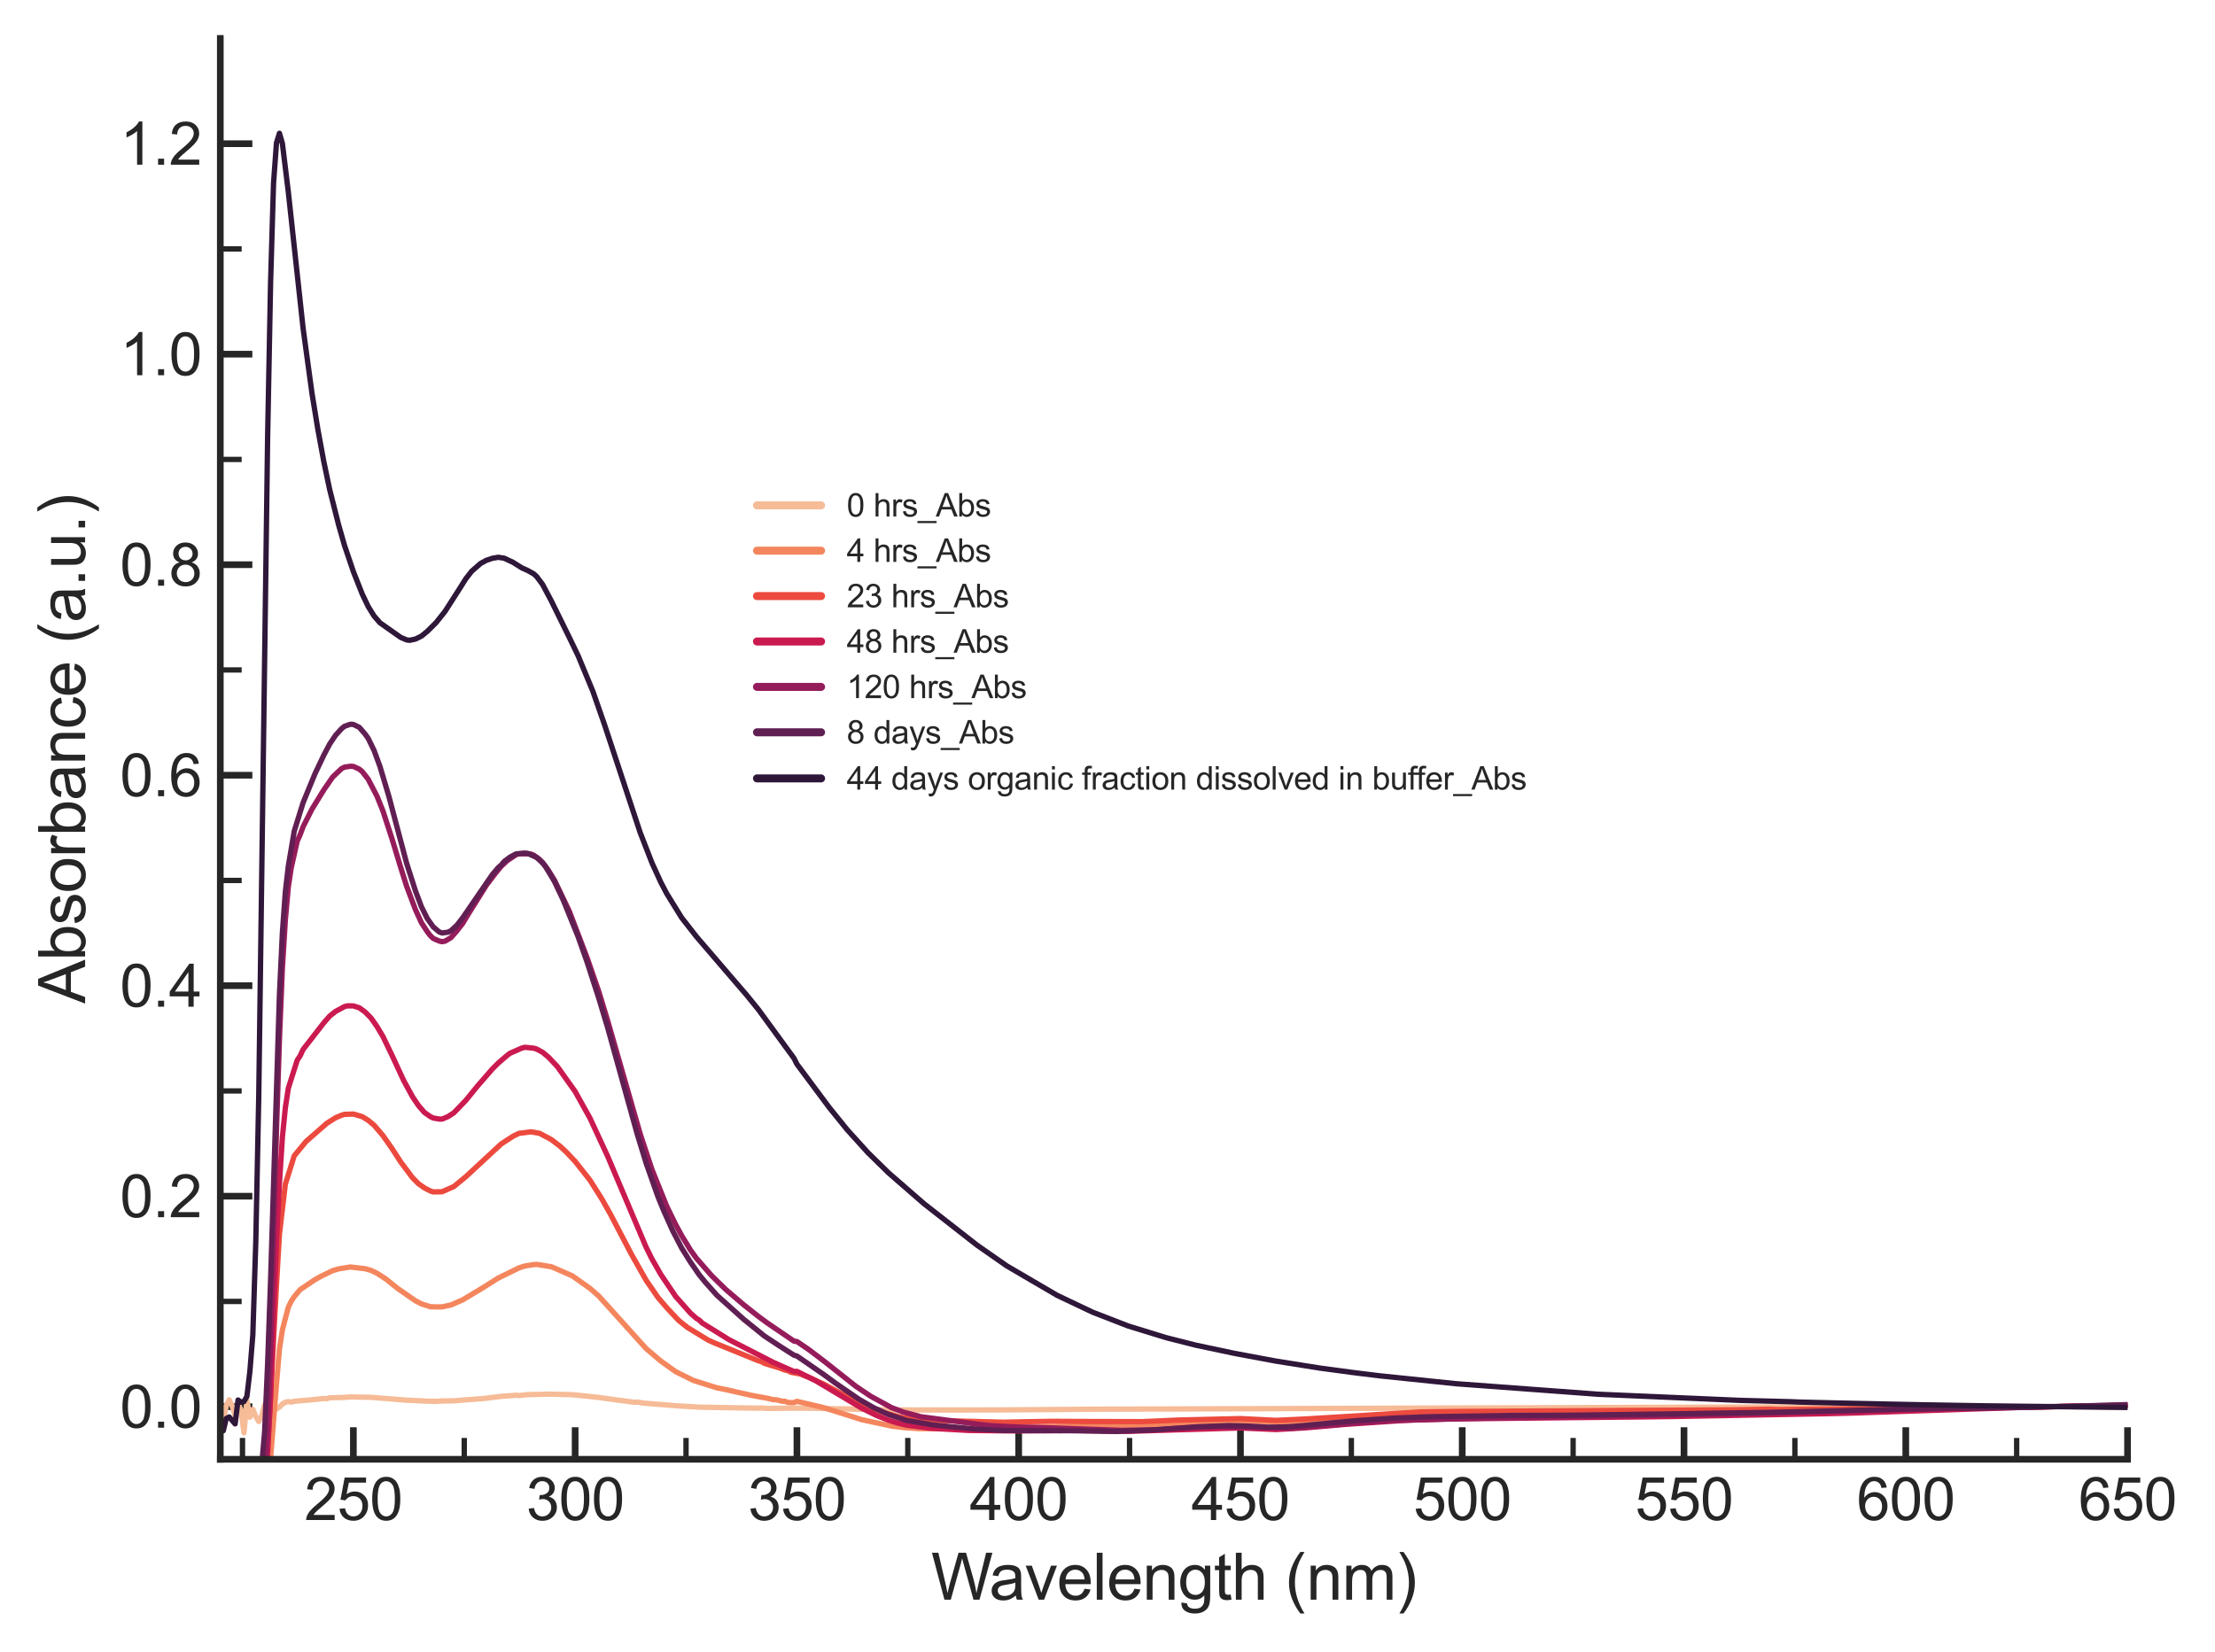 <?xml version="1.0" encoding="utf-8" standalone="no"?>
<!DOCTYPE svg PUBLIC "-//W3C//DTD SVG 1.1//EN"
  "http://www.w3.org/Graphics/SVG/1.1/DTD/svg11.dtd">
<svg xmlns:xlink="http://www.w3.org/1999/xlink" width="414.747pt" height="309.333pt" viewBox="0 0 414.747 309.333" xmlns="http://www.w3.org/2000/svg" version="1.1">
 <defs>
  <style type="text/css">*{stroke-linejoin: round; stroke-linecap: butt}</style>
 </defs>
 <g id="figure_1">
  <g id="patch_1">
   <path d="M 0 309.333 
L 414.747 309.333 
L 414.747 0 
L 0 0 
z
" style="fill: #ffffff"/>
  </g>
  <g id="axes_1">
   <g id="patch_2">
    <path d="M 41.251 273.312 
L 398.371 273.312 
L 398.371 7.2 
L 41.251 7.2 
z
" style="fill: #ffffff"/>
   </g>
   <g id="matplotlib.axis_1">
    <g id="xtick_1">
     <g id="line2d_1">
      <defs>
       <path id="m8b9b529c74" d="M 0 0 
L 0 -6 
" style="stroke: #262626; stroke-width: 1.25"/>
      </defs>
      <g>
       <use xlink:href="#m8b9b529c74" x="66.167" y="273.312" style="fill: #262626; stroke: #262626; stroke-width: 1.25"/>
      </g>
     </g>
     <g id="text_1">
      <!-- 250 -->
      <g style="fill: #262626" transform="translate(56.991 284.686) scale(0.11 -0.11)">
       <defs>
        <path id="ArialMT-32" d="M 3222 541 
L 3222 0 
L 194 0 
Q 188 203 259 391 
Q 375 700 629 1000 
Q 884 1300 1366 1694 
Q 2113 2306 2375 2664 
Q 2638 3022 2638 3341 
Q 2638 3675 2398 3904 
Q 2159 4134 1775 4134 
Q 1369 4134 1125 3890 
Q 881 3647 878 3216 
L 300 3275 
Q 359 3922 746 4261 
Q 1134 4600 1788 4600 
Q 2447 4600 2831 4234 
Q 3216 3869 3216 3328 
Q 3216 3053 3103 2787 
Q 2991 2522 2730 2228 
Q 2469 1934 1863 1422 
Q 1356 997 1212 845 
Q 1069 694 975 541 
L 3222 541 
z
" transform="scale(0.016)"/>
        <path id="ArialMT-35" d="M 266 1200 
L 856 1250 
Q 922 819 1161 601 
Q 1400 384 1738 384 
Q 2144 384 2425 690 
Q 2706 997 2706 1503 
Q 2706 1984 2436 2262 
Q 2166 2541 1728 2541 
Q 1456 2541 1237 2417 
Q 1019 2294 894 2097 
L 366 2166 
L 809 4519 
L 3088 4519 
L 3088 3981 
L 1259 3981 
L 1013 2750 
Q 1425 3038 1878 3038 
Q 2478 3038 2890 2622 
Q 3303 2206 3303 1553 
Q 3303 931 2941 478 
Q 2500 -78 1738 -78 
Q 1113 -78 717 272 
Q 322 622 266 1200 
z
" transform="scale(0.016)"/>
        <path id="ArialMT-30" d="M 266 2259 
Q 266 3072 433 3567 
Q 600 4063 929 4331 
Q 1259 4600 1759 4600 
Q 2128 4600 2406 4451 
Q 2684 4303 2865 4023 
Q 3047 3744 3150 3342 
Q 3253 2941 3253 2259 
Q 3253 1453 3087 958 
Q 2922 463 2592 192 
Q 2263 -78 1759 -78 
Q 1097 -78 719 397 
Q 266 969 266 2259 
z
M 844 2259 
Q 844 1131 1108 757 
Q 1372 384 1759 384 
Q 2147 384 2411 759 
Q 2675 1134 2675 2259 
Q 2675 3391 2411 3762 
Q 2147 4134 1753 4134 
Q 1366 4134 1134 3806 
Q 844 3388 844 2259 
z
" transform="scale(0.016)"/>
       </defs>
       <use xlink:href="#ArialMT-32"/>
       <use xlink:href="#ArialMT-35" x="55.615"/>
       <use xlink:href="#ArialMT-30" x="111.23"/>
      </g>
     </g>
    </g>
    <g id="xtick_2">
     <g id="line2d_2">
      <g>
       <use xlink:href="#m8b9b529c74" x="107.692" y="273.312" style="fill: #262626; stroke: #262626; stroke-width: 1.25"/>
      </g>
     </g>
     <g id="text_2">
      <!-- 300 -->
      <g style="fill: #262626" transform="translate(98.517 284.686) scale(0.11 -0.11)">
       <defs>
        <path id="ArialMT-33" d="M 269 1209 
L 831 1284 
Q 928 806 1161 595 
Q 1394 384 1728 384 
Q 2125 384 2398 659 
Q 2672 934 2672 1341 
Q 2672 1728 2419 1979 
Q 2166 2231 1775 2231 
Q 1616 2231 1378 2169 
L 1441 2663 
Q 1497 2656 1531 2656 
Q 1891 2656 2178 2843 
Q 2466 3031 2466 3422 
Q 2466 3731 2256 3934 
Q 2047 4138 1716 4138 
Q 1388 4138 1169 3931 
Q 950 3725 888 3313 
L 325 3413 
Q 428 3978 793 4289 
Q 1159 4600 1703 4600 
Q 2078 4600 2393 4439 
Q 2709 4278 2876 4000 
Q 3044 3722 3044 3409 
Q 3044 3113 2884 2869 
Q 2725 2625 2413 2481 
Q 2819 2388 3044 2092 
Q 3269 1797 3269 1353 
Q 3269 753 2831 336 
Q 2394 -81 1725 -81 
Q 1122 -81 723 278 
Q 325 638 269 1209 
z
" transform="scale(0.016)"/>
       </defs>
       <use xlink:href="#ArialMT-33"/>
       <use xlink:href="#ArialMT-30" x="55.615"/>
       <use xlink:href="#ArialMT-30" x="111.23"/>
      </g>
     </g>
    </g>
    <g id="xtick_3">
     <g id="line2d_3">
      <g>
       <use xlink:href="#m8b9b529c74" x="149.218" y="273.312" style="fill: #262626; stroke: #262626; stroke-width: 1.25"/>
      </g>
     </g>
     <g id="text_3">
      <!-- 350 -->
      <g style="fill: #262626" transform="translate(140.042 284.686) scale(0.11 -0.11)">
       <use xlink:href="#ArialMT-33"/>
       <use xlink:href="#ArialMT-35" x="55.615"/>
       <use xlink:href="#ArialMT-30" x="111.23"/>
      </g>
     </g>
    </g>
    <g id="xtick_4">
     <g id="line2d_4">
      <g>
       <use xlink:href="#m8b9b529c74" x="190.743" y="273.312" style="fill: #262626; stroke: #262626; stroke-width: 1.25"/>
      </g>
     </g>
     <g id="text_4">
      <!-- 400 -->
      <g style="fill: #262626" transform="translate(181.568 284.686) scale(0.11 -0.11)">
       <defs>
        <path id="ArialMT-34" d="M 2069 0 
L 2069 1097 
L 81 1097 
L 81 1613 
L 2172 4581 
L 2631 4581 
L 2631 1613 
L 3250 1613 
L 3250 1097 
L 2631 1097 
L 2631 0 
L 2069 0 
z
M 2069 1613 
L 2069 3678 
L 634 1613 
L 2069 1613 
z
" transform="scale(0.016)"/>
       </defs>
       <use xlink:href="#ArialMT-34"/>
       <use xlink:href="#ArialMT-30" x="55.615"/>
       <use xlink:href="#ArialMT-30" x="111.23"/>
      </g>
     </g>
    </g>
    <g id="xtick_5">
     <g id="line2d_5">
      <g>
       <use xlink:href="#m8b9b529c74" x="232.269" y="273.312" style="fill: #262626; stroke: #262626; stroke-width: 1.25"/>
      </g>
     </g>
     <g id="text_5">
      <!-- 450 -->
      <g style="fill: #262626" transform="translate(223.093 284.686) scale(0.11 -0.11)">
       <use xlink:href="#ArialMT-34"/>
       <use xlink:href="#ArialMT-35" x="55.615"/>
       <use xlink:href="#ArialMT-30" x="111.23"/>
      </g>
     </g>
    </g>
    <g id="xtick_6">
     <g id="line2d_6">
      <g>
       <use xlink:href="#m8b9b529c74" x="273.795" y="273.312" style="fill: #262626; stroke: #262626; stroke-width: 1.25"/>
      </g>
     </g>
     <g id="text_6">
      <!-- 500 -->
      <g style="fill: #262626" transform="translate(264.619 284.686) scale(0.11 -0.11)">
       <use xlink:href="#ArialMT-35"/>
       <use xlink:href="#ArialMT-30" x="55.615"/>
       <use xlink:href="#ArialMT-30" x="111.23"/>
      </g>
     </g>
    </g>
    <g id="xtick_7">
     <g id="line2d_7">
      <g>
       <use xlink:href="#m8b9b529c74" x="315.32" y="273.312" style="fill: #262626; stroke: #262626; stroke-width: 1.25"/>
      </g>
     </g>
     <g id="text_7">
      <!-- 550 -->
      <g style="fill: #262626" transform="translate(306.145 284.686) scale(0.11 -0.11)">
       <use xlink:href="#ArialMT-35"/>
       <use xlink:href="#ArialMT-35" x="55.615"/>
       <use xlink:href="#ArialMT-30" x="111.23"/>
      </g>
     </g>
    </g>
    <g id="xtick_8">
     <g id="line2d_8">
      <g>
       <use xlink:href="#m8b9b529c74" x="356.846" y="273.312" style="fill: #262626; stroke: #262626; stroke-width: 1.25"/>
      </g>
     </g>
     <g id="text_8">
      <!-- 600 -->
      <g style="fill: #262626" transform="translate(347.67 284.686) scale(0.11 -0.11)">
       <defs>
        <path id="ArialMT-36" d="M 3184 3459 
L 2625 3416 
Q 2550 3747 2413 3897 
Q 2184 4138 1850 4138 
Q 1581 4138 1378 3988 
Q 1113 3794 959 3422 
Q 806 3050 800 2363 
Q 1003 2672 1297 2822 
Q 1591 2972 1913 2972 
Q 2475 2972 2870 2558 
Q 3266 2144 3266 1488 
Q 3266 1056 3080 686 
Q 2894 316 2569 119 
Q 2244 -78 1831 -78 
Q 1128 -78 684 439 
Q 241 956 241 2144 
Q 241 3472 731 4075 
Q 1159 4600 1884 4600 
Q 2425 4600 2770 4297 
Q 3116 3994 3184 3459 
z
M 888 1484 
Q 888 1194 1011 928 
Q 1134 663 1356 523 
Q 1578 384 1822 384 
Q 2178 384 2434 671 
Q 2691 959 2691 1453 
Q 2691 1928 2437 2201 
Q 2184 2475 1800 2475 
Q 1419 2475 1153 2201 
Q 888 1928 888 1484 
z
" transform="scale(0.016)"/>
       </defs>
       <use xlink:href="#ArialMT-36"/>
       <use xlink:href="#ArialMT-30" x="55.615"/>
       <use xlink:href="#ArialMT-30" x="111.23"/>
      </g>
     </g>
    </g>
    <g id="xtick_9">
     <g id="line2d_9">
      <g>
       <use xlink:href="#m8b9b529c74" x="398.371" y="273.312" style="fill: #262626; stroke: #262626; stroke-width: 1.25"/>
      </g>
     </g>
     <g id="text_9">
      <!-- 650 -->
      <g style="fill: #262626" transform="translate(389.196 284.686) scale(0.11 -0.11)">
       <use xlink:href="#ArialMT-36"/>
       <use xlink:href="#ArialMT-35" x="55.615"/>
       <use xlink:href="#ArialMT-30" x="111.23"/>
      </g>
     </g>
    </g>
    <g id="xtick_10">
     <g id="line2d_10">
      <defs>
       <path id="m873599fb1f" d="M 0 0 
L 0 -4 
" style="stroke: #262626"/>
      </defs>
      <g>
       <use xlink:href="#m873599fb1f" x="45.404" y="273.312" style="fill: #262626; stroke: #262626"/>
      </g>
     </g>
    </g>
    <g id="xtick_11">
     <g id="line2d_11">
      <g>
       <use xlink:href="#m873599fb1f" x="86.929" y="273.312" style="fill: #262626; stroke: #262626"/>
      </g>
     </g>
    </g>
    <g id="xtick_12">
     <g id="line2d_12">
      <g>
       <use xlink:href="#m873599fb1f" x="128.455" y="273.312" style="fill: #262626; stroke: #262626"/>
      </g>
     </g>
    </g>
    <g id="xtick_13">
     <g id="line2d_13">
      <g>
       <use xlink:href="#m873599fb1f" x="169.981" y="273.312" style="fill: #262626; stroke: #262626"/>
      </g>
     </g>
    </g>
    <g id="xtick_14">
     <g id="line2d_14">
      <g>
       <use xlink:href="#m873599fb1f" x="211.506" y="273.312" style="fill: #262626; stroke: #262626"/>
      </g>
     </g>
    </g>
    <g id="xtick_15">
     <g id="line2d_15">
      <g>
       <use xlink:href="#m873599fb1f" x="253.032" y="273.312" style="fill: #262626; stroke: #262626"/>
      </g>
     </g>
    </g>
    <g id="xtick_16">
     <g id="line2d_16">
      <g>
       <use xlink:href="#m873599fb1f" x="294.557" y="273.312" style="fill: #262626; stroke: #262626"/>
      </g>
     </g>
    </g>
    <g id="xtick_17">
     <g id="line2d_17">
      <g>
       <use xlink:href="#m873599fb1f" x="336.083" y="273.312" style="fill: #262626; stroke: #262626"/>
      </g>
     </g>
    </g>
    <g id="xtick_18">
     <g id="line2d_18">
      <g>
       <use xlink:href="#m873599fb1f" x="377.608" y="273.312" style="fill: #262626; stroke: #262626"/>
      </g>
     </g>
    </g>
    <g id="text_10">
     <!-- Wavelength (nm) -->
     <g style="fill: #262626" transform="translate(174.357 299.607) scale(0.12 -0.12)">
      <defs>
       <path id="ArialMT-57" d="M 1294 0 
L 78 4581 
L 700 4581 
L 1397 1578 
Q 1509 1106 1591 641 
Q 1766 1375 1797 1488 
L 2669 4581 
L 3400 4581 
L 4056 2263 
Q 4303 1400 4413 641 
Q 4500 1075 4641 1638 
L 5359 4581 
L 5969 4581 
L 4713 0 
L 4128 0 
L 3163 3491 
Q 3041 3928 3019 4028 
Q 2947 3713 2884 3491 
L 1913 0 
L 1294 0 
z
" transform="scale(0.016)"/>
       <path id="ArialMT-61" d="M 2588 409 
Q 2275 144 1986 34 
Q 1697 -75 1366 -75 
Q 819 -75 525 192 
Q 231 459 231 875 
Q 231 1119 342 1320 
Q 453 1522 633 1644 
Q 813 1766 1038 1828 
Q 1203 1872 1538 1913 
Q 2219 1994 2541 2106 
Q 2544 2222 2544 2253 
Q 2544 2597 2384 2738 
Q 2169 2928 1744 2928 
Q 1347 2928 1158 2789 
Q 969 2650 878 2297 
L 328 2372 
Q 403 2725 575 2942 
Q 747 3159 1072 3276 
Q 1397 3394 1825 3394 
Q 2250 3394 2515 3294 
Q 2781 3194 2906 3042 
Q 3031 2891 3081 2659 
Q 3109 2516 3109 2141 
L 3109 1391 
Q 3109 606 3145 398 
Q 3181 191 3288 0 
L 2700 0 
Q 2613 175 2588 409 
z
M 2541 1666 
Q 2234 1541 1622 1453 
Q 1275 1403 1131 1340 
Q 988 1278 909 1158 
Q 831 1038 831 891 
Q 831 666 1001 516 
Q 1172 366 1500 366 
Q 1825 366 2078 508 
Q 2331 650 2450 897 
Q 2541 1088 2541 1459 
L 2541 1666 
z
" transform="scale(0.016)"/>
       <path id="ArialMT-76" d="M 1344 0 
L 81 3319 
L 675 3319 
L 1388 1331 
Q 1503 1009 1600 663 
Q 1675 925 1809 1294 
L 2547 3319 
L 3125 3319 
L 1869 0 
L 1344 0 
z
" transform="scale(0.016)"/>
       <path id="ArialMT-65" d="M 2694 1069 
L 3275 997 
Q 3138 488 2766 206 
Q 2394 -75 1816 -75 
Q 1088 -75 661 373 
Q 234 822 234 1631 
Q 234 2469 665 2931 
Q 1097 3394 1784 3394 
Q 2450 3394 2872 2941 
Q 3294 2488 3294 1666 
Q 3294 1616 3291 1516 
L 816 1516 
Q 847 969 1125 678 
Q 1403 388 1819 388 
Q 2128 388 2347 550 
Q 2566 713 2694 1069 
z
M 847 1978 
L 2700 1978 
Q 2663 2397 2488 2606 
Q 2219 2931 1791 2931 
Q 1403 2931 1139 2672 
Q 875 2413 847 1978 
z
" transform="scale(0.016)"/>
       <path id="ArialMT-6c" d="M 409 0 
L 409 4581 
L 972 4581 
L 972 0 
L 409 0 
z
" transform="scale(0.016)"/>
       <path id="ArialMT-6e" d="M 422 0 
L 422 3319 
L 928 3319 
L 928 2847 
Q 1294 3394 1984 3394 
Q 2284 3394 2536 3286 
Q 2788 3178 2913 3003 
Q 3038 2828 3088 2588 
Q 3119 2431 3119 2041 
L 3119 0 
L 2556 0 
L 2556 2019 
Q 2556 2363 2490 2533 
Q 2425 2703 2258 2804 
Q 2091 2906 1866 2906 
Q 1506 2906 1245 2678 
Q 984 2450 984 1813 
L 984 0 
L 422 0 
z
" transform="scale(0.016)"/>
       <path id="ArialMT-67" d="M 319 -275 
L 866 -356 
Q 900 -609 1056 -725 
Q 1266 -881 1628 -881 
Q 2019 -881 2231 -725 
Q 2444 -569 2519 -288 
Q 2563 -116 2559 434 
Q 2191 0 1641 0 
Q 956 0 581 494 
Q 206 988 206 1678 
Q 206 2153 378 2554 
Q 550 2956 876 3175 
Q 1203 3394 1644 3394 
Q 2231 3394 2613 2919 
L 2613 3319 
L 3131 3319 
L 3131 450 
Q 3131 -325 2973 -648 
Q 2816 -972 2473 -1159 
Q 2131 -1347 1631 -1347 
Q 1038 -1347 672 -1080 
Q 306 -813 319 -275 
z
M 784 1719 
Q 784 1066 1043 766 
Q 1303 466 1694 466 
Q 2081 466 2343 764 
Q 2606 1063 2606 1700 
Q 2606 2309 2336 2618 
Q 2066 2928 1684 2928 
Q 1309 2928 1046 2623 
Q 784 2319 784 1719 
z
" transform="scale(0.016)"/>
       <path id="ArialMT-74" d="M 1650 503 
L 1731 6 
Q 1494 -44 1306 -44 
Q 1000 -44 831 53 
Q 663 150 594 308 
Q 525 466 525 972 
L 525 2881 
L 113 2881 
L 113 3319 
L 525 3319 
L 525 4141 
L 1084 4478 
L 1084 3319 
L 1650 3319 
L 1650 2881 
L 1084 2881 
L 1084 941 
Q 1084 700 1114 631 
Q 1144 563 1211 522 
Q 1278 481 1403 481 
Q 1497 481 1650 503 
z
" transform="scale(0.016)"/>
       <path id="ArialMT-68" d="M 422 0 
L 422 4581 
L 984 4581 
L 984 2938 
Q 1378 3394 1978 3394 
Q 2347 3394 2619 3248 
Q 2891 3103 3008 2847 
Q 3125 2591 3125 2103 
L 3125 0 
L 2563 0 
L 2563 2103 
Q 2563 2525 2380 2717 
Q 2197 2909 1863 2909 
Q 1613 2909 1392 2779 
Q 1172 2650 1078 2428 
Q 984 2206 984 1816 
L 984 0 
L 422 0 
z
" transform="scale(0.016)"/>
       <path id="ArialMT-20" transform="scale(0.016)"/>
       <path id="ArialMT-28" d="M 1497 -1347 
Q 1031 -759 709 28 
Q 388 816 388 1659 
Q 388 2403 628 3084 
Q 909 3875 1497 4659 
L 1900 4659 
Q 1522 4009 1400 3731 
Q 1209 3300 1100 2831 
Q 966 2247 966 1656 
Q 966 153 1900 -1347 
L 1497 -1347 
z
" transform="scale(0.016)"/>
       <path id="ArialMT-6d" d="M 422 0 
L 422 3319 
L 925 3319 
L 925 2853 
Q 1081 3097 1340 3245 
Q 1600 3394 1931 3394 
Q 2300 3394 2536 3241 
Q 2772 3088 2869 2813 
Q 3263 3394 3894 3394 
Q 4388 3394 4653 3120 
Q 4919 2847 4919 2278 
L 4919 0 
L 4359 0 
L 4359 2091 
Q 4359 2428 4304 2576 
Q 4250 2725 4106 2815 
Q 3963 2906 3769 2906 
Q 3419 2906 3187 2673 
Q 2956 2441 2956 1928 
L 2956 0 
L 2394 0 
L 2394 2156 
Q 2394 2531 2256 2718 
Q 2119 2906 1806 2906 
Q 1569 2906 1367 2781 
Q 1166 2656 1075 2415 
Q 984 2175 984 1722 
L 984 0 
L 422 0 
z
" transform="scale(0.016)"/>
       <path id="ArialMT-29" d="M 791 -1347 
L 388 -1347 
Q 1322 153 1322 1656 
Q 1322 2244 1188 2822 
Q 1081 3291 891 3722 
Q 769 4003 388 4659 
L 791 4659 
Q 1378 3875 1659 3084 
Q 1900 2403 1900 1659 
Q 1900 816 1576 28 
Q 1253 -759 791 -1347 
z
" transform="scale(0.016)"/>
      </defs>
      <use xlink:href="#ArialMT-57"/>
      <use xlink:href="#ArialMT-61" x="90.635"/>
      <use xlink:href="#ArialMT-76" x="146.25"/>
      <use xlink:href="#ArialMT-65" x="196.25"/>
      <use xlink:href="#ArialMT-6c" x="251.865"/>
      <use xlink:href="#ArialMT-65" x="274.082"/>
      <use xlink:href="#ArialMT-6e" x="329.697"/>
      <use xlink:href="#ArialMT-67" x="385.312"/>
      <use xlink:href="#ArialMT-74" x="440.928"/>
      <use xlink:href="#ArialMT-68" x="468.711"/>
      <use xlink:href="#ArialMT-20" x="524.326"/>
      <use xlink:href="#ArialMT-28" x="552.109"/>
      <use xlink:href="#ArialMT-6e" x="585.41"/>
      <use xlink:href="#ArialMT-6d" x="641.025"/>
      <use xlink:href="#ArialMT-29" x="724.326"/>
     </g>
    </g>
   </g>
   <g id="matplotlib.axis_2">
    <g id="ytick_1">
     <g id="line2d_19">
      <defs>
       <path id="m105fb66900" d="M 0 0 
L 6 0 
" style="stroke: #262626; stroke-width: 1.25"/>
      </defs>
      <g>
       <use xlink:href="#m105fb66900" x="41.251" y="263.456" style="fill: #262626; stroke: #262626; stroke-width: 1.25"/>
      </g>
     </g>
     <g id="text_11">
      <!-- 0.0 -->
      <g style="fill: #262626" transform="translate(22.461 267.393) scale(0.11 -0.11)">
       <defs>
        <path id="ArialMT-2e" d="M 581 0 
L 581 641 
L 1222 641 
L 1222 0 
L 581 0 
z
" transform="scale(0.016)"/>
       </defs>
       <use xlink:href="#ArialMT-30"/>
       <use xlink:href="#ArialMT-2e" x="55.615"/>
       <use xlink:href="#ArialMT-30" x="83.398"/>
      </g>
     </g>
    </g>
    <g id="ytick_2">
     <g id="line2d_20">
      <g>
       <use xlink:href="#m105fb66900" x="41.251" y="224.032" style="fill: #262626; stroke: #262626; stroke-width: 1.25"/>
      </g>
     </g>
     <g id="text_12">
      <!-- 0.2 -->
      <g style="fill: #262626" transform="translate(22.461 227.969) scale(0.11 -0.11)">
       <use xlink:href="#ArialMT-30"/>
       <use xlink:href="#ArialMT-2e" x="55.615"/>
       <use xlink:href="#ArialMT-32" x="83.398"/>
      </g>
     </g>
    </g>
    <g id="ytick_3">
     <g id="line2d_21">
      <g>
       <use xlink:href="#m105fb66900" x="41.251" y="184.608" style="fill: #262626; stroke: #262626; stroke-width: 1.25"/>
      </g>
     </g>
     <g id="text_13">
      <!-- 0.4 -->
      <g style="fill: #262626" transform="translate(22.461 188.545) scale(0.11 -0.11)">
       <use xlink:href="#ArialMT-30"/>
       <use xlink:href="#ArialMT-2e" x="55.615"/>
       <use xlink:href="#ArialMT-34" x="83.398"/>
      </g>
     </g>
    </g>
    <g id="ytick_4">
     <g id="line2d_22">
      <g>
       <use xlink:href="#m105fb66900" x="41.251" y="145.184" style="fill: #262626; stroke: #262626; stroke-width: 1.25"/>
      </g>
     </g>
     <g id="text_14">
      <!-- 0.6 -->
      <g style="fill: #262626" transform="translate(22.461 149.121) scale(0.11 -0.11)">
       <use xlink:href="#ArialMT-30"/>
       <use xlink:href="#ArialMT-2e" x="55.615"/>
       <use xlink:href="#ArialMT-36" x="83.398"/>
      </g>
     </g>
    </g>
    <g id="ytick_5">
     <g id="line2d_23">
      <g>
       <use xlink:href="#m105fb66900" x="41.251" y="105.76" style="fill: #262626; stroke: #262626; stroke-width: 1.25"/>
      </g>
     </g>
     <g id="text_15">
      <!-- 0.8 -->
      <g style="fill: #262626" transform="translate(22.461 109.697) scale(0.11 -0.11)">
       <defs>
        <path id="ArialMT-38" d="M 1131 2484 
Q 781 2613 612 2850 
Q 444 3088 444 3419 
Q 444 3919 803 4259 
Q 1163 4600 1759 4600 
Q 2359 4600 2725 4251 
Q 3091 3903 3091 3403 
Q 3091 3084 2923 2848 
Q 2756 2613 2416 2484 
Q 2838 2347 3058 2040 
Q 3278 1734 3278 1309 
Q 3278 722 2862 322 
Q 2447 -78 1769 -78 
Q 1091 -78 675 323 
Q 259 725 259 1325 
Q 259 1772 486 2073 
Q 713 2375 1131 2484 
z
M 1019 3438 
Q 1019 3113 1228 2906 
Q 1438 2700 1772 2700 
Q 2097 2700 2305 2904 
Q 2513 3109 2513 3406 
Q 2513 3716 2298 3927 
Q 2084 4138 1766 4138 
Q 1444 4138 1231 3931 
Q 1019 3725 1019 3438 
z
M 838 1322 
Q 838 1081 952 856 
Q 1066 631 1291 507 
Q 1516 384 1775 384 
Q 2178 384 2440 643 
Q 2703 903 2703 1303 
Q 2703 1709 2433 1975 
Q 2163 2241 1756 2241 
Q 1359 2241 1098 1978 
Q 838 1716 838 1322 
z
" transform="scale(0.016)"/>
       </defs>
       <use xlink:href="#ArialMT-30"/>
       <use xlink:href="#ArialMT-2e" x="55.615"/>
       <use xlink:href="#ArialMT-38" x="83.398"/>
      </g>
     </g>
    </g>
    <g id="ytick_6">
     <g id="line2d_24">
      <g>
       <use xlink:href="#m105fb66900" x="41.251" y="66.336" style="fill: #262626; stroke: #262626; stroke-width: 1.25"/>
      </g>
     </g>
     <g id="text_16">
      <!-- 1.0 -->
      <g style="fill: #262626" transform="translate(22.461 70.273) scale(0.11 -0.11)">
       <defs>
        <path id="ArialMT-31" d="M 2384 0 
L 1822 0 
L 1822 3584 
Q 1619 3391 1289 3197 
Q 959 3003 697 2906 
L 697 3450 
Q 1169 3672 1522 3987 
Q 1875 4303 2022 4600 
L 2384 4600 
L 2384 0 
z
" transform="scale(0.016)"/>
       </defs>
       <use xlink:href="#ArialMT-31"/>
       <use xlink:href="#ArialMT-2e" x="55.615"/>
       <use xlink:href="#ArialMT-30" x="83.398"/>
      </g>
     </g>
    </g>
    <g id="ytick_7">
     <g id="line2d_25">
      <g>
       <use xlink:href="#m105fb66900" x="41.251" y="26.912" style="fill: #262626; stroke: #262626; stroke-width: 1.25"/>
      </g>
     </g>
     <g id="text_17">
      <!-- 1.2 -->
      <g style="fill: #262626" transform="translate(22.461 30.849) scale(0.11 -0.11)">
       <use xlink:href="#ArialMT-31"/>
       <use xlink:href="#ArialMT-2e" x="55.615"/>
       <use xlink:href="#ArialMT-32" x="83.398"/>
      </g>
     </g>
    </g>
    <g id="ytick_8">
     <g id="line2d_26">
      <defs>
       <path id="mc93fe5e0dc" d="M 0 0 
L 4 0 
" style="stroke: #262626"/>
      </defs>
      <g>
       <use xlink:href="#mc93fe5e0dc" x="41.251" y="243.744" style="fill: #262626; stroke: #262626"/>
      </g>
     </g>
    </g>
    <g id="ytick_9">
     <g id="line2d_27">
      <g>
       <use xlink:href="#mc93fe5e0dc" x="41.251" y="204.32" style="fill: #262626; stroke: #262626"/>
      </g>
     </g>
    </g>
    <g id="ytick_10">
     <g id="line2d_28">
      <g>
       <use xlink:href="#mc93fe5e0dc" x="41.251" y="164.896" style="fill: #262626; stroke: #262626"/>
      </g>
     </g>
    </g>
    <g id="ytick_11">
     <g id="line2d_29">
      <g>
       <use xlink:href="#mc93fe5e0dc" x="41.251" y="125.472" style="fill: #262626; stroke: #262626"/>
      </g>
     </g>
    </g>
    <g id="ytick_12">
     <g id="line2d_30">
      <g>
       <use xlink:href="#mc93fe5e0dc" x="41.251" y="86.048" style="fill: #262626; stroke: #262626"/>
      </g>
     </g>
    </g>
    <g id="ytick_13">
     <g id="line2d_31">
      <g>
       <use xlink:href="#mc93fe5e0dc" x="41.251" y="46.624" style="fill: #262626; stroke: #262626"/>
      </g>
     </g>
    </g>
    <g id="text_18">
     <!-- Absorbance (a.u.) -->
     <g style="fill: #262626" transform="translate(15.936 187.945) rotate(-90) scale(0.12 -0.12)">
      <defs>
       <path id="ArialMT-41" d="M -9 0 
L 1750 4581 
L 2403 4581 
L 4278 0 
L 3588 0 
L 3053 1388 
L 1138 1388 
L 634 0 
L -9 0 
z
M 1313 1881 
L 2866 1881 
L 2388 3150 
Q 2169 3728 2063 4100 
Q 1975 3659 1816 3225 
L 1313 1881 
z
" transform="scale(0.016)"/>
       <path id="ArialMT-62" d="M 941 0 
L 419 0 
L 419 4581 
L 981 4581 
L 981 2947 
Q 1338 3394 1891 3394 
Q 2197 3394 2470 3270 
Q 2744 3147 2920 2923 
Q 3097 2700 3197 2384 
Q 3297 2069 3297 1709 
Q 3297 856 2875 390 
Q 2453 -75 1863 -75 
Q 1275 -75 941 416 
L 941 0 
z
M 934 1684 
Q 934 1088 1097 822 
Q 1363 388 1816 388 
Q 2184 388 2453 708 
Q 2722 1028 2722 1663 
Q 2722 2313 2464 2622 
Q 2206 2931 1841 2931 
Q 1472 2931 1203 2611 
Q 934 2291 934 1684 
z
" transform="scale(0.016)"/>
       <path id="ArialMT-73" d="M 197 991 
L 753 1078 
Q 800 744 1014 566 
Q 1228 388 1613 388 
Q 2000 388 2187 545 
Q 2375 703 2375 916 
Q 2375 1106 2209 1216 
Q 2094 1291 1634 1406 
Q 1016 1563 777 1677 
Q 538 1791 414 1992 
Q 291 2194 291 2438 
Q 291 2659 392 2848 
Q 494 3038 669 3163 
Q 800 3259 1026 3326 
Q 1253 3394 1513 3394 
Q 1903 3394 2198 3281 
Q 2494 3169 2634 2976 
Q 2775 2784 2828 2463 
L 2278 2388 
Q 2241 2644 2061 2787 
Q 1881 2931 1553 2931 
Q 1166 2931 1000 2803 
Q 834 2675 834 2503 
Q 834 2394 903 2306 
Q 972 2216 1119 2156 
Q 1203 2125 1616 2013 
Q 2213 1853 2448 1751 
Q 2684 1650 2818 1456 
Q 2953 1263 2953 975 
Q 2953 694 2789 445 
Q 2625 197 2315 61 
Q 2006 -75 1616 -75 
Q 969 -75 630 194 
Q 291 463 197 991 
z
" transform="scale(0.016)"/>
       <path id="ArialMT-6f" d="M 213 1659 
Q 213 2581 725 3025 
Q 1153 3394 1769 3394 
Q 2453 3394 2887 2945 
Q 3322 2497 3322 1706 
Q 3322 1066 3130 698 
Q 2938 331 2570 128 
Q 2203 -75 1769 -75 
Q 1072 -75 642 372 
Q 213 819 213 1659 
z
M 791 1659 
Q 791 1022 1069 705 
Q 1347 388 1769 388 
Q 2188 388 2466 706 
Q 2744 1025 2744 1678 
Q 2744 2294 2464 2611 
Q 2184 2928 1769 2928 
Q 1347 2928 1069 2612 
Q 791 2297 791 1659 
z
" transform="scale(0.016)"/>
       <path id="ArialMT-72" d="M 416 0 
L 416 3319 
L 922 3319 
L 922 2816 
Q 1116 3169 1280 3281 
Q 1444 3394 1641 3394 
Q 1925 3394 2219 3213 
L 2025 2691 
Q 1819 2813 1613 2813 
Q 1428 2813 1281 2702 
Q 1134 2591 1072 2394 
Q 978 2094 978 1738 
L 978 0 
L 416 0 
z
" transform="scale(0.016)"/>
       <path id="ArialMT-63" d="M 2588 1216 
L 3141 1144 
Q 3050 572 2676 248 
Q 2303 -75 1759 -75 
Q 1078 -75 664 370 
Q 250 816 250 1647 
Q 250 2184 428 2587 
Q 606 2991 970 3192 
Q 1334 3394 1763 3394 
Q 2303 3394 2647 3120 
Q 2991 2847 3088 2344 
L 2541 2259 
Q 2463 2594 2264 2762 
Q 2066 2931 1784 2931 
Q 1359 2931 1093 2626 
Q 828 2322 828 1663 
Q 828 994 1084 691 
Q 1341 388 1753 388 
Q 2084 388 2306 591 
Q 2528 794 2588 1216 
z
" transform="scale(0.016)"/>
       <path id="ArialMT-75" d="M 2597 0 
L 2597 488 
Q 2209 -75 1544 -75 
Q 1250 -75 995 37 
Q 741 150 617 320 
Q 494 491 444 738 
Q 409 903 409 1263 
L 409 3319 
L 972 3319 
L 972 1478 
Q 972 1038 1006 884 
Q 1059 663 1231 536 
Q 1403 409 1656 409 
Q 1909 409 2131 539 
Q 2353 669 2445 892 
Q 2538 1116 2538 1541 
L 2538 3319 
L 3100 3319 
L 3100 0 
L 2597 0 
z
" transform="scale(0.016)"/>
      </defs>
      <use xlink:href="#ArialMT-41"/>
      <use xlink:href="#ArialMT-62" x="66.699"/>
      <use xlink:href="#ArialMT-73" x="122.314"/>
      <use xlink:href="#ArialMT-6f" x="172.314"/>
      <use xlink:href="#ArialMT-72" x="227.93"/>
      <use xlink:href="#ArialMT-62" x="261.23"/>
      <use xlink:href="#ArialMT-61" x="316.846"/>
      <use xlink:href="#ArialMT-6e" x="372.461"/>
      <use xlink:href="#ArialMT-63" x="428.076"/>
      <use xlink:href="#ArialMT-65" x="478.076"/>
      <use xlink:href="#ArialMT-20" x="533.691"/>
      <use xlink:href="#ArialMT-28" x="561.475"/>
      <use xlink:href="#ArialMT-61" x="594.775"/>
      <use xlink:href="#ArialMT-2e" x="650.391"/>
      <use xlink:href="#ArialMT-75" x="678.174"/>
      <use xlink:href="#ArialMT-2e" x="733.789"/>
      <use xlink:href="#ArialMT-29" x="761.572"/>
     </g>
    </g>
   </g>
   <g id="PolyCollection_1"/>
   <g id="PolyCollection_2"/>
   <g id="PolyCollection_3"/>
   <g id="PolyCollection_4"/>
   <g id="PolyCollection_5"/>
   <g id="PolyCollection_6"/>
   <g id="PolyCollection_7"/>
   <g id="line2d_32">
    <path d="M 24.641 265.086 
L 25.195 246.08 
L 25.748 271.138 
L 26.302 263.243 
L 26.856 266.045 
L 27.409 261.195 
L 27.963 264.295 
L 28.517 260.05 
L 29.07 258.969 
L 29.624 263.703 
L 30.178 264.395 
L 30.731 261.723 
L 31.285 260.904 
L 31.839 263.351 
L 32.392 268.465 
L 32.946 264.128 
L 33.5 267.039 
L 34.053 262.333 
L 35.161 257.802 
L 35.714 270.766 
L 36.822 262.163 
L 37.376 268.816 
L 37.929 262.348 
L 38.483 263.421 
L 39.037 267.904 
L 39.59 259.243 
L 40.144 262.587 
L 40.698 262.669 
L 41.251 262.619 
L 41.805 266.31 
L 42.359 263.265 
L 42.912 262.168 
L 43.466 263.319 
L 44.02 265.122 
L 44.573 262.805 
L 45.127 264.128 
L 45.681 268.361 
L 46.234 262.236 
L 46.788 265.422 
L 47.342 263.962 
L 47.895 265.278 
L 48.449 266.229 
L 49.003 265.211 
L 49.556 263.073 
L 50.11 263.193 
L 50.664 264 
L 51.217 263.746 
L 51.771 263.882 
L 52.325 263.534 
L 52.878 262.944 
L 53.432 262.632 
L 53.986 262.496 
L 54.539 262.597 
L 55.093 262.45 
L 56.2 262.344 
L 57.308 262.264 
L 60.076 261.988 
L 60.63 261.915 
L 61.184 261.959 
L 61.737 261.783 
L 63.952 261.742 
L 65.613 261.636 
L 69.489 261.701 
L 76.133 262.236 
L 80.008 262.422 
L 81.669 262.463 
L 82.777 262.384 
L 84.992 262.362 
L 87.206 262.175 
L 90.528 261.932 
L 93.85 261.52 
L 96.065 261.362 
L 96.619 261.304 
L 97.172 261.368 
L 98.833 261.193 
L 101.602 261.145 
L 102.709 261.103 
L 107.138 261.21 
L 108.8 261.371 
L 112.122 261.728 
L 113.229 261.885 
L 118.766 262.632 
L 119.319 262.588 
L 120.427 262.783 
L 127.071 263.317 
L 128.178 263.372 
L 130.947 263.543 
L 134.269 263.605 
L 140.913 263.72 
L 142.02 263.728 
L 142.574 263.698 
L 143.681 263.783 
L 148.664 263.73 
L 152.54 263.752 
L 155.308 263.832 
L 158.63 263.874 
L 160.845 263.958 
L 168.596 264.056 
L 170.811 264.075 
L 181.885 264.07 
L 187.421 264.058 
L 199.048 263.978 
L 206.8 263.92 
L 209.568 263.918 
L 346.88 263.454 
L 354.077 263.461 
L 378.993 263.45 
L 383.422 263.436 
L 398.371 263.478 
L 398.371 263.478 
" clip-path="url(#pfdf2e44bd1)" style="fill: none; stroke: #f6bb97; stroke-linecap: round"/>
   </g>
   <g id="line2d_33">
    <path d="M 24.641 271.765 
L 25.195 260.879 
L 25.748 276.171 
L 26.302 275.535 
L 26.856 276.045 
L 27.963 286.589 
L 28.517 279.803 
L 29.07 279.595 
L 29.624 279.719 
L 30.178 284.223 
L 30.731 281.023 
L 31.285 284.842 
L 31.839 281.604 
L 32.392 279.073 
L 32.946 278.994 
L 33.5 283.302 
L 34.053 277.457 
L 34.607 282.248 
L 35.161 273.979 
L 35.714 282.604 
L 36.268 277.954 
L 36.822 281.423 
L 37.376 282.849 
L 37.929 278.826 
L 38.483 278.795 
L 39.037 279.615 
L 39.59 275.375 
L 40.144 280.302 
L 41.251 281.974 
L 41.805 279.502 
L 42.359 281.818 
L 42.912 280.829 
L 43.466 279.01 
L 44.02 281.668 
L 44.573 281.243 
L 45.127 282.118 
L 45.681 284.253 
L 46.234 282.695 
L 46.788 281.873 
L 47.895 284.848 
L 48.449 285.755 
L 49.003 286.006 
L 49.556 281.512 
L 50.11 279.176 
L 50.664 273.096 
L 51.771 259.219 
L 52.325 252.663 
L 52.878 249.05 
L 53.986 244.828 
L 54.539 243.692 
L 55.093 242.852 
L 56.2 241.537 
L 58.969 239.668 
L 60.076 239.05 
L 62.291 237.976 
L 63.398 237.652 
L 65.613 237.292 
L 68.381 237.619 
L 69.489 237.94 
L 70.596 238.464 
L 72.257 239.544 
L 74.472 241.317 
L 77.794 243.623 
L 78.901 244.196 
L 80.562 244.731 
L 81.669 244.771 
L 82.777 244.766 
L 84.438 244.404 
L 86.653 243.445 
L 90.528 241.111 
L 93.297 239.365 
L 97.172 237.464 
L 98.28 237.106 
L 99.941 236.843 
L 100.494 236.805 
L 103.263 237.252 
L 107.138 238.936 
L 110.461 241.288 
L 112.122 242.741 
L 120.98 252.573 
L 123.749 254.917 
L 126.517 256.896 
L 129.839 258.544 
L 134.269 259.933 
L 135.93 260.263 
L 140.359 261.26 
L 141.466 261.475 
L 143.681 261.877 
L 144.788 262.148 
L 145.342 262.159 
L 146.449 262.429 
L 147.003 262.452 
L 147.557 262.678 
L 148.664 262.7 
L 149.218 262.456 
L 154.201 263.627 
L 156.416 264.321 
L 161.399 265.901 
L 166.935 267.085 
L 169.15 267.358 
L 171.918 267.559 
L 176.348 267.606 
L 178.562 267.601 
L 182.438 267.573 
L 187.975 267.51 
L 191.851 267.36 
L 206.8 267.023 
L 209.568 267.035 
L 214.551 266.871 
L 219.534 266.636 
L 231.162 266.183 
L 240.02 266.294 
L 242.789 266.193 
L 251.648 265.64 
L 262.167 265.169 
L 295.388 264.731 
L 398.371 263.26 
L 398.371 263.26 
" clip-path="url(#pfdf2e44bd1)" style="fill: none; stroke: #f4865e; stroke-linecap: round"/>
   </g>
   <g id="line2d_34">
    <path d="M 24.641 284.447 
L 25.195 285.132 
L 25.748 281.356 
L 26.302 294.234 
L 26.856 283.783 
L 27.409 280.463 
L 27.963 284.795 
L 28.517 292.072 
L 29.624 284.57 
L 30.178 287.044 
L 30.731 280.998 
L 31.285 283.416 
L 31.839 281.013 
L 32.392 288.458 
L 32.946 283.268 
L 33.5 279.547 
L 34.053 284.881 
L 34.607 287.065 
L 35.161 284.07 
L 35.714 284.46 
L 36.268 280.39 
L 36.822 285.131 
L 37.376 284.382 
L 37.929 282.133 
L 38.483 278.311 
L 39.037 278.816 
L 39.59 282.336 
L 40.144 282.586 
L 40.698 283.182 
L 41.251 279.916 
L 41.805 281.85 
L 42.359 285.816 
L 42.912 282.843 
L 44.02 282.891 
L 44.573 282.088 
L 45.127 282.49 
L 45.681 281.204 
L 46.234 280.852 
L 46.788 282.579 
L 47.342 281.86 
L 47.895 281.459 
L 48.449 281.451 
L 49.556 277.535 
L 50.11 272.089 
L 51.771 240.586 
L 52.325 231.158 
L 53.432 221.762 
L 55.093 216.467 
L 57.308 213.782 
L 61.184 210.386 
L 62.845 209.336 
L 63.952 208.869 
L 64.506 208.707 
L 66.167 208.649 
L 67.828 209.133 
L 68.935 209.813 
L 70.042 210.739 
L 71.703 212.681 
L 73.364 215.045 
L 75.025 217.613 
L 77.24 220.574 
L 78.347 221.689 
L 79.455 222.47 
L 80.562 223.045 
L 81.116 223.233 
L 82.777 223.2 
L 84.992 222.224 
L 87.206 220.398 
L 93.85 214.248 
L 96.065 212.802 
L 97.172 212.265 
L 99.387 211.978 
L 101.048 212.261 
L 103.263 213.449 
L 104.924 214.725 
L 106.031 215.758 
L 107.692 217.517 
L 110.461 221.017 
L 112.675 224.52 
L 114.336 227.468 
L 118.212 234.88 
L 120.98 239.773 
L 123.195 242.991 
L 124.856 244.932 
L 127.071 247.297 
L 128.732 248.628 
L 132.608 250.99 
L 133.715 251.488 
L 142.02 254.865 
L 142.574 255.007 
L 143.127 255.341 
L 145.896 256.185 
L 147.003 256.603 
L 147.557 256.719 
L 148.11 257.014 
L 149.771 257.32 
L 151.432 257.975 
L 154.201 259.21 
L 157.523 260.989 
L 163.06 263.677 
L 165.274 264.508 
L 169.15 265.525 
L 171.918 265.855 
L 173.579 265.99 
L 187.975 266.368 
L 191.851 266.28 
L 193.512 266.255 
L 196.834 266.2 
L 202.371 266.228 
L 213.998 266.257 
L 220.642 265.959 
L 232.269 265.687 
L 238.913 266.018 
L 244.45 265.759 
L 266.043 264.438 
L 272.133 264.36 
L 324.733 264.042 
L 331.377 263.925 
L 333.038 263.997 
L 337.467 263.941 
L 346.88 263.848 
L 351.863 263.82 
L 398.371 263.3 
L 398.371 263.3 
" clip-path="url(#pfdf2e44bd1)" style="fill: none; stroke: #ec4a3e; stroke-linecap: round"/>
   </g>
   <g id="line2d_35">
    <path d="M 24.641 292.113 
L 25.195 293.346 
L 25.748 283.232 
L 26.302 285.215 
L 26.856 290.482 
L 27.409 287.556 
L 27.963 289.989 
L 28.517 293.606 
L 29.07 296.323 
L 29.624 283.242 
L 30.178 284.844 
L 30.731 285.336 
L 31.285 287.516 
L 31.839 290.52 
L 32.392 289.156 
L 32.946 298.433 
L 33.5 284.439 
L 34.053 284.918 
L 34.607 290.388 
L 35.161 283.431 
L 35.714 291.58 
L 36.822 285.215 
L 37.376 292.435 
L 37.929 284.4 
L 38.483 285.447 
L 39.037 289.234 
L 39.59 289.132 
L 40.144 288.178 
L 40.698 289.086 
L 41.251 286.04 
L 41.805 286.606 
L 42.359 286.097 
L 42.912 288.181 
L 43.466 285.502 
L 44.02 286.31 
L 44.573 289.265 
L 45.127 288.381 
L 45.681 285.373 
L 46.234 288.511 
L 46.788 288.321 
L 47.342 287.002 
L 47.895 286.436 
L 48.449 286.399 
L 49.003 283.909 
L 49.556 282.351 
L 50.664 261.667 
L 51.771 232.462 
L 52.325 221.593 
L 52.878 212.971 
L 53.432 207.457 
L 53.986 203.814 
L 55.647 198.576 
L 56.2 197.74 
L 56.754 196.553 
L 60.63 191.563 
L 61.737 190.295 
L 62.845 189.421 
L 64.506 188.523 
L 65.059 188.385 
L 66.167 188.395 
L 67.274 188.745 
L 68.381 189.549 
L 69.489 190.681 
L 70.596 192.263 
L 71.703 194.125 
L 73.364 197.571 
L 75.579 202.361 
L 77.24 205.406 
L 78.347 207.051 
L 79.455 208.337 
L 80.562 209.118 
L 81.116 209.389 
L 82.223 209.584 
L 82.777 209.591 
L 83.884 209.13 
L 84.992 208.409 
L 87.206 206.106 
L 89.421 203.391 
L 92.189 200.208 
L 93.297 199.094 
L 94.958 197.671 
L 95.511 197.259 
L 97.726 196.284 
L 98.28 196.145 
L 99.941 196.312 
L 100.494 196.483 
L 101.602 197.084 
L 102.709 198.002 
L 104.37 199.765 
L 107.692 204.43 
L 110.461 209.398 
L 113.783 216.563 
L 120.98 233.585 
L 122.088 235.81 
L 123.749 238.71 
L 126.517 242.818 
L 129.285 245.933 
L 130.393 246.912 
L 130.947 247.257 
L 131.5 247.798 
L 136.483 250.896 
L 144.788 255.15 
L 148.664 256.866 
L 149.218 256.84 
L 152.54 258.484 
L 161.399 263.763 
L 164.167 265.126 
L 166.382 265.994 
L 168.043 266.511 
L 169.704 266.909 
L 174.133 267.485 
L 181.331 267.907 
L 190.19 267.999 
L 201.263 267.908 
L 211.229 268.07 
L 232.269 267.44 
L 238.913 267.738 
L 244.45 267.419 
L 252.201 266.744 
L 262.721 266.041 
L 265.489 265.921 
L 271.58 265.753 
L 294.834 265.501 
L 308.122 265.366 
L 313.105 265.302 
L 342.45 264.761 
L 346.88 264.647 
L 368.473 263.924 
L 380.654 263.526 
L 398.371 263.213 
L 398.371 263.213 
" clip-path="url(#pfdf2e44bd1)" style="fill: none; stroke: #ca1a50; stroke-linecap: round"/>
   </g>
   <g id="line2d_36">
    <path d="M 24.641 282.78 
L 25.195 291.22 
L 25.748 287.463 
L 26.302 289.727 
L 26.856 293.253 
L 27.409 293.045 
L 27.963 276.622 
L 28.517 282.081 
L 29.07 289.312 
L 29.624 288.994 
L 30.178 287.691 
L 30.731 283.544 
L 31.839 288.459 
L 32.392 289.845 
L 32.946 289.687 
L 33.5 291.453 
L 34.053 287.59 
L 34.607 289.494 
L 35.161 285.057 
L 35.714 274.565 
L 36.268 281.61 
L 37.376 289.594 
L 37.929 289.303 
L 38.483 287.457 
L 39.037 283.742 
L 39.59 288.298 
L 40.144 284.671 
L 41.251 284.287 
L 41.805 289.098 
L 42.359 282.807 
L 42.912 282.075 
L 43.466 285.26 
L 44.02 286.677 
L 44.573 285.657 
L 45.127 285.52 
L 45.681 284.671 
L 46.234 283.28 
L 46.788 284.12 
L 47.342 285.239 
L 47.895 283.813 
L 48.449 283.04 
L 49.003 280.809 
L 49.556 276.771 
L 50.11 267.852 
L 50.664 252.799 
L 51.771 211.646 
L 52.325 194.531 
L 52.878 181.21 
L 53.432 172.288 
L 53.986 166.082 
L 54.539 162.479 
L 55.647 157.546 
L 56.2 156.325 
L 56.754 154.831 
L 58.415 151.546 
L 60.63 147.937 
L 62.291 145.53 
L 63.952 143.957 
L 64.506 143.675 
L 65.613 143.512 
L 66.167 143.542 
L 67.274 144.05 
L 67.828 144.516 
L 68.935 145.928 
L 70.596 149.127 
L 71.703 151.889 
L 73.364 156.982 
L 75.025 162.446 
L 76.133 165.969 
L 77.794 170.371 
L 78.901 172.796 
L 80.008 174.493 
L 80.562 175.219 
L 81.116 175.754 
L 82.223 176.243 
L 82.777 176.364 
L 83.33 176.268 
L 84.438 175.613 
L 85.545 174.344 
L 86.653 172.914 
L 87.76 171.075 
L 91.082 165.776 
L 92.743 163.584 
L 93.85 162.232 
L 94.958 161.195 
L 96.619 160.08 
L 97.172 159.913 
L 98.833 159.917 
L 99.387 159.946 
L 99.941 160.165 
L 101.048 160.981 
L 101.602 161.542 
L 102.709 163.051 
L 103.816 164.845 
L 106.585 170.631 
L 109.907 179.326 
L 112.122 185.727 
L 113.783 191.181 
L 119.873 212.38 
L 122.088 219.073 
L 124.856 225.949 
L 126.517 229.347 
L 127.624 231.392 
L 129.285 234.113 
L 130.393 235.65 
L 133.161 238.82 
L 134.269 239.923 
L 135.93 241.538 
L 139.252 244.372 
L 142.02 246.563 
L 143.681 247.786 
L 148.664 251.179 
L 149.218 251.25 
L 151.432 252.757 
L 154.201 254.853 
L 160.291 259.666 
L 163.06 261.519 
L 166.935 263.631 
L 169.15 264.471 
L 172.472 265.345 
L 184.099 266.869 
L 185.76 267.032 
L 190.19 267.254 
L 194.065 267.338 
L 205.139 267.721 
L 210.122 267.892 
L 214.551 267.809 
L 216.766 267.749 
L 220.088 267.533 
L 222.303 267.438 
L 224.517 267.327 
L 227.286 267.198 
L 241.681 267.507 
L 245.003 267.259 
L 254.97 266.433 
L 261.614 266.026 
L 276.009 265.644 
L 323.625 264.86 
L 362.936 263.797 
L 366.258 263.772 
L 398.371 263.169 
L 398.371 263.169 
" clip-path="url(#pfdf2e44bd1)" style="fill: none; stroke: #951c5b; stroke-linecap: round"/>
   </g>
   <g id="line2d_37">
    <path d="M 24.641 281.215 
L 25.195 285.052 
L 25.748 282.647 
L 26.302 278.844 
L 26.856 280.905 
L 27.409 280.868 
L 27.963 278.356 
L 28.517 280.318 
L 29.07 286.473 
L 29.624 279.492 
L 30.178 280.447 
L 30.731 281.696 
L 31.285 284.003 
L 31.839 284.928 
L 32.392 279.375 
L 32.946 281.847 
L 33.5 282.965 
L 34.053 287.167 
L 34.607 281.271 
L 35.161 280.684 
L 35.714 281.885 
L 36.268 281.384 
L 36.822 287.176 
L 37.376 275.497 
L 37.929 283.324 
L 38.483 285.904 
L 39.037 284.133 
L 39.59 281.862 
L 40.144 281.35 
L 40.698 279.682 
L 41.251 284.064 
L 41.805 281.894 
L 42.359 280.698 
L 42.912 280.967 
L 43.466 279.587 
L 44.573 281.625 
L 45.127 279.376 
L 45.681 281.048 
L 46.234 279.354 
L 46.788 279.953 
L 47.342 278.04 
L 47.895 278.87 
L 48.449 278.981 
L 49.003 274.473 
L 49.556 268.082 
L 50.11 255.426 
L 50.664 239.831 
L 52.325 186.279 
L 52.878 174.663 
L 53.432 167.006 
L 53.986 162.217 
L 55.093 155.67 
L 56.754 150.326 
L 58.969 144.939 
L 60.63 141.439 
L 61.737 139.342 
L 62.845 137.692 
L 63.952 136.476 
L 64.506 136.024 
L 65.613 135.644 
L 66.167 135.679 
L 67.274 136.22 
L 68.381 137.501 
L 68.935 138.275 
L 70.042 140.555 
L 71.15 143.568 
L 72.811 149.132 
L 76.133 161.662 
L 77.794 166.852 
L 78.901 169.796 
L 80.008 172.027 
L 81.116 173.59 
L 82.223 174.534 
L 82.777 174.735 
L 83.884 174.592 
L 84.438 174.315 
L 85.545 173.292 
L 86.653 171.866 
L 92.189 163.794 
L 93.297 162.487 
L 93.85 162.017 
L 94.404 161.353 
L 95.511 160.52 
L 96.619 159.923 
L 98.28 159.767 
L 98.833 159.834 
L 99.941 160.346 
L 100.494 160.598 
L 101.602 161.622 
L 102.155 162.295 
L 103.816 165.083 
L 105.477 168.596 
L 108.246 175.431 
L 109.907 180.123 
L 112.122 186.959 
L 113.783 192.48 
L 119.319 212.407 
L 120.98 217.83 
L 123.195 224.113 
L 124.302 226.818 
L 125.963 230.515 
L 127.624 233.716 
L 129.285 236.38 
L 130.947 238.783 
L 132.054 240.134 
L 134.269 242.62 
L 139.252 247.087 
L 143.127 250.218 
L 145.896 252.045 
L 148.664 253.81 
L 149.218 253.968 
L 154.201 257.404 
L 156.416 259.03 
L 160.845 262.073 
L 163.613 263.654 
L 166.382 264.923 
L 169.704 266.021 
L 174.687 266.872 
L 182.438 267.638 
L 187.975 267.912 
L 201.263 267.964 
L 205.139 268.026 
L 209.015 268.099 
L 216.212 267.797 
L 221.749 267.397 
L 223.964 267.233 
L 230.054 267.002 
L 233.93 267.099 
L 237.252 267.293 
L 240.574 267.254 
L 243.896 267.014 
L 248.879 266.528 
L 253.862 266.079 
L 257.738 265.816 
L 261.06 265.585 
L 267.704 265.334 
L 277.117 265.192 
L 283.207 265.102 
L 287.083 265.081 
L 293.727 265.057 
L 311.998 264.821 
L 325.84 264.595 
L 330.269 264.544 
L 354.077 263.995 
L 360.721 263.855 
L 370.134 263.717 
L 380.1 263.581 
L 394.496 263.186 
L 398.371 263.066 
L 398.371 263.066 
" clip-path="url(#pfdf2e44bd1)" style="fill: none; stroke: #601f52; stroke-linecap: round"/>
   </g>
   <g id="line2d_38">
    <path d="M 24.641 240.083 
L 25.195 243.875 
L 25.748 243.341 
L 26.302 250.327 
L 26.856 249.661 
L 27.409 245.446 
L 27.963 255.29 
L 29.07 249.272 
L 29.624 248.153 
L 30.178 243.257 
L 30.731 256.525 
L 31.285 249.342 
L 31.839 264.185 
L 32.392 254.02 
L 32.946 266.032 
L 33.5 257.722 
L 34.053 262.732 
L 34.607 260.769 
L 35.161 260.003 
L 35.714 264.543 
L 36.268 263.317 
L 36.822 265.712 
L 37.376 272.337 
L 37.929 268.932 
L 38.483 269.049 
L 39.037 265.015 
L 39.59 269.546 
L 40.144 266.161 
L 40.698 264.979 
L 41.251 267.743 
L 41.805 267.961 
L 42.359 265.68 
L 42.912 265.382 
L 44.02 266.676 
L 44.573 262.208 
L 45.127 262.619 
L 45.681 262.487 
L 46.234 261.527 
L 46.788 256.841 
L 47.342 250.002 
L 47.895 232.589 
L 48.449 205.391 
L 50.11 81.924 
L 50.664 52.957 
L 51.217 34.298 
L 51.771 26.765 
L 52.325 24.96 
L 52.878 26.888 
L 53.986 35.961 
L 56.754 61.498 
L 58.415 73.658 
L 59.522 80.437 
L 60.63 86.456 
L 61.737 91.722 
L 63.398 98.288 
L 64.506 102.155 
L 66.167 107.058 
L 67.828 111.264 
L 68.935 113.578 
L 70.042 115.369 
L 71.15 116.645 
L 75.025 119.374 
L 76.133 119.845 
L 76.686 119.922 
L 77.794 119.689 
L 78.901 119.146 
L 80.008 118.246 
L 81.669 116.593 
L 83.33 114.506 
L 86.099 110.18 
L 87.206 108.419 
L 88.314 106.991 
L 89.975 105.536 
L 91.082 104.935 
L 92.189 104.562 
L 93.297 104.374 
L 94.404 104.545 
L 96.065 105.323 
L 97.726 106.363 
L 98.833 106.862 
L 99.941 107.478 
L 100.494 107.987 
L 101.602 109.472 
L 103.263 112.608 
L 106.585 119.356 
L 108.246 122.803 
L 111.014 129.482 
L 113.229 135.837 
L 119.873 155.943 
L 122.088 161.637 
L 123.749 165.271 
L 124.856 167.378 
L 127.624 171.861 
L 130.393 175.405 
L 138.144 184.436 
L 139.805 186.362 
L 142.02 189.093 
L 148.664 198.196 
L 149.218 199.298 
L 155.308 207.475 
L 158.63 211.58 
L 162.506 215.869 
L 166.382 219.669 
L 173.026 225.452 
L 182.992 233.241 
L 188.529 237.099 
L 197.941 242.603 
L 204.585 245.758 
L 211.229 248.337 
L 218.427 250.55 
L 223.964 251.95 
L 231.162 253.473 
L 238.913 254.921 
L 247.218 256.236 
L 253.309 257.055 
L 258.292 257.67 
L 272.687 259.159 
L 299.264 261.127 
L 325.84 262.277 
L 335.252 262.522 
L 336.913 262.592 
L 339.682 262.662 
L 344.665 262.778 
L 353.524 262.971 
L 360.168 263.103 
L 363.49 263.161 
L 371.795 263.299 
L 398.371 263.604 
L 398.371 263.604 
" clip-path="url(#pfdf2e44bd1)" style="fill: none; stroke: #2e1739; stroke-linecap: round"/>
   </g>
   <g id="line2d_39"/>
   <g id="line2d_40"/>
   <g id="line2d_41"/>
   <g id="line2d_42"/>
   <g id="line2d_43"/>
   <g id="line2d_44"/>
   <g id="line2d_45"/>
   <g id="patch_3">
    <path d="M 41.251 273.312 
L 41.251 7.2 
" style="fill: none; stroke: #262626; stroke-width: 1.25; stroke-linejoin: miter; stroke-linecap: square"/>
   </g>
   <g id="patch_4">
    <path d="M 41.251 273.312 
L 398.371 273.312 
" style="fill: none; stroke: #262626; stroke-width: 1.25; stroke-linejoin: miter; stroke-linecap: square"/>
   </g>
   <g id="legend_1">
    <g id="line2d_46">
     <path d="M 141.742 94.646 
L 147.742 94.646 
L 153.742 94.646 
" style="fill: none; stroke: #f6bb97; stroke-width: 1.5; stroke-linecap: round"/>
    </g>
    <g id="text_19">
     <!-- 0 hrs_Abs -->
     <g style="fill: #262626" transform="translate(158.542 96.746) scale(0.06 -0.06)">
      <defs>
       <path id="ArialMT-5f" d="M -97 -1272 
L -97 -866 
L 3631 -866 
L 3631 -1272 
L -97 -1272 
z
" transform="scale(0.016)"/>
      </defs>
      <use xlink:href="#ArialMT-30"/>
      <use xlink:href="#ArialMT-20" x="55.615"/>
      <use xlink:href="#ArialMT-68" x="83.398"/>
      <use xlink:href="#ArialMT-72" x="139.014"/>
      <use xlink:href="#ArialMT-73" x="172.314"/>
      <use xlink:href="#ArialMT-5f" x="222.314"/>
      <use xlink:href="#ArialMT-41" x="277.93"/>
      <use xlink:href="#ArialMT-62" x="344.629"/>
      <use xlink:href="#ArialMT-73" x="400.244"/>
     </g>
    </g>
    <g id="line2d_47">
     <path d="M 141.742 103.133 
L 147.742 103.133 
L 153.742 103.133 
" style="fill: none; stroke: #f4865e; stroke-width: 1.5; stroke-linecap: round"/>
    </g>
    <g id="text_20">
     <!-- 4 hrs_Abs -->
     <g style="fill: #262626" transform="translate(158.542 105.233) scale(0.06 -0.06)">
      <use xlink:href="#ArialMT-34"/>
      <use xlink:href="#ArialMT-20" x="55.615"/>
      <use xlink:href="#ArialMT-68" x="83.398"/>
      <use xlink:href="#ArialMT-72" x="139.014"/>
      <use xlink:href="#ArialMT-73" x="172.314"/>
      <use xlink:href="#ArialMT-5f" x="222.314"/>
      <use xlink:href="#ArialMT-41" x="277.93"/>
      <use xlink:href="#ArialMT-62" x="344.629"/>
      <use xlink:href="#ArialMT-73" x="400.244"/>
     </g>
    </g>
    <g id="line2d_48">
     <path d="M 141.742 111.638 
L 147.742 111.638 
L 153.742 111.638 
" style="fill: none; stroke: #ec4a3e; stroke-width: 1.5; stroke-linecap: round"/>
    </g>
    <g id="text_21">
     <!-- 23 hrs_Abs -->
     <g style="fill: #262626" transform="translate(158.542 113.738) scale(0.06 -0.06)">
      <use xlink:href="#ArialMT-32"/>
      <use xlink:href="#ArialMT-33" x="55.615"/>
      <use xlink:href="#ArialMT-20" x="111.23"/>
      <use xlink:href="#ArialMT-68" x="139.014"/>
      <use xlink:href="#ArialMT-72" x="194.629"/>
      <use xlink:href="#ArialMT-73" x="227.93"/>
      <use xlink:href="#ArialMT-5f" x="277.93"/>
      <use xlink:href="#ArialMT-41" x="333.545"/>
      <use xlink:href="#ArialMT-62" x="400.244"/>
      <use xlink:href="#ArialMT-73" x="455.859"/>
     </g>
    </g>
    <g id="line2d_49">
     <path d="M 141.742 120.143 
L 147.742 120.143 
L 153.742 120.143 
" style="fill: none; stroke: #ca1a50; stroke-width: 1.5; stroke-linecap: round"/>
    </g>
    <g id="text_22">
     <!-- 48 hrs_Abs -->
     <g style="fill: #262626" transform="translate(158.542 122.243) scale(0.06 -0.06)">
      <use xlink:href="#ArialMT-34"/>
      <use xlink:href="#ArialMT-38" x="55.615"/>
      <use xlink:href="#ArialMT-20" x="111.23"/>
      <use xlink:href="#ArialMT-68" x="139.014"/>
      <use xlink:href="#ArialMT-72" x="194.629"/>
      <use xlink:href="#ArialMT-73" x="227.93"/>
      <use xlink:href="#ArialMT-5f" x="277.93"/>
      <use xlink:href="#ArialMT-41" x="333.545"/>
      <use xlink:href="#ArialMT-62" x="400.244"/>
      <use xlink:href="#ArialMT-73" x="455.859"/>
     </g>
    </g>
    <g id="line2d_50">
     <path d="M 141.742 128.648 
L 147.742 128.648 
L 153.742 128.648 
" style="fill: none; stroke: #951c5b; stroke-width: 1.5; stroke-linecap: round"/>
    </g>
    <g id="text_23">
     <!-- 120 hrs_Abs -->
     <g style="fill: #262626" transform="translate(158.542 130.748) scale(0.06 -0.06)">
      <use xlink:href="#ArialMT-31"/>
      <use xlink:href="#ArialMT-32" x="55.615"/>
      <use xlink:href="#ArialMT-30" x="111.23"/>
      <use xlink:href="#ArialMT-20" x="166.846"/>
      <use xlink:href="#ArialMT-68" x="194.629"/>
      <use xlink:href="#ArialMT-72" x="250.244"/>
      <use xlink:href="#ArialMT-73" x="283.545"/>
      <use xlink:href="#ArialMT-5f" x="333.545"/>
      <use xlink:href="#ArialMT-41" x="389.16"/>
      <use xlink:href="#ArialMT-62" x="455.859"/>
      <use xlink:href="#ArialMT-73" x="511.475"/>
     </g>
    </g>
    <g id="line2d_51">
     <path d="M 141.742 137.153 
L 147.742 137.153 
L 153.742 137.153 
" style="fill: none; stroke: #601f52; stroke-width: 1.5; stroke-linecap: round"/>
    </g>
    <g id="text_24">
     <!-- 8 days_Abs -->
     <g style="fill: #262626" transform="translate(158.542 139.253) scale(0.06 -0.06)">
      <defs>
       <path id="ArialMT-64" d="M 2575 0 
L 2575 419 
Q 2259 -75 1647 -75 
Q 1250 -75 917 144 
Q 584 363 401 755 
Q 219 1147 219 1656 
Q 219 2153 384 2558 
Q 550 2963 881 3178 
Q 1213 3394 1622 3394 
Q 1922 3394 2156 3267 
Q 2391 3141 2538 2938 
L 2538 4581 
L 3097 4581 
L 3097 0 
L 2575 0 
z
M 797 1656 
Q 797 1019 1065 703 
Q 1334 388 1700 388 
Q 2069 388 2326 689 
Q 2584 991 2584 1609 
Q 2584 2291 2321 2609 
Q 2059 2928 1675 2928 
Q 1300 2928 1048 2622 
Q 797 2316 797 1656 
z
" transform="scale(0.016)"/>
       <path id="ArialMT-79" d="M 397 -1278 
L 334 -750 
Q 519 -800 656 -800 
Q 844 -800 956 -737 
Q 1069 -675 1141 -563 
Q 1194 -478 1313 -144 
Q 1328 -97 1363 -6 
L 103 3319 
L 709 3319 
L 1400 1397 
Q 1534 1031 1641 628 
Q 1738 1016 1872 1384 
L 2581 3319 
L 3144 3319 
L 1881 -56 
Q 1678 -603 1566 -809 
Q 1416 -1088 1222 -1217 
Q 1028 -1347 759 -1347 
Q 597 -1347 397 -1278 
z
" transform="scale(0.016)"/>
      </defs>
      <use xlink:href="#ArialMT-38"/>
      <use xlink:href="#ArialMT-20" x="55.615"/>
      <use xlink:href="#ArialMT-64" x="83.398"/>
      <use xlink:href="#ArialMT-61" x="139.014"/>
      <use xlink:href="#ArialMT-79" x="194.629"/>
      <use xlink:href="#ArialMT-73" x="244.629"/>
      <use xlink:href="#ArialMT-5f" x="294.629"/>
      <use xlink:href="#ArialMT-41" x="350.244"/>
      <use xlink:href="#ArialMT-62" x="416.943"/>
      <use xlink:href="#ArialMT-73" x="472.559"/>
     </g>
    </g>
    <g id="line2d_52">
     <path d="M 141.742 145.784 
L 147.742 145.784 
L 153.742 145.784 
" style="fill: none; stroke: #2e1739; stroke-width: 1.5; stroke-linecap: round"/>
    </g>
    <g id="text_25">
     <!-- 44 days organic fraction dissolved in buffer_Abs -->
     <g style="fill: #262626" transform="translate(158.542 147.884) scale(0.06 -0.06)">
      <defs>
       <path id="ArialMT-69" d="M 425 3934 
L 425 4581 
L 988 4581 
L 988 3934 
L 425 3934 
z
M 425 0 
L 425 3319 
L 988 3319 
L 988 0 
L 425 0 
z
" transform="scale(0.016)"/>
       <path id="ArialMT-66" d="M 556 0 
L 556 2881 
L 59 2881 
L 59 3319 
L 556 3319 
L 556 3672 
Q 556 4006 616 4169 
Q 697 4388 901 4523 
Q 1106 4659 1475 4659 
Q 1713 4659 2000 4603 
L 1916 4113 
Q 1741 4144 1584 4144 
Q 1328 4144 1222 4034 
Q 1116 3925 1116 3625 
L 1116 3319 
L 1763 3319 
L 1763 2881 
L 1116 2881 
L 1116 0 
L 556 0 
z
" transform="scale(0.016)"/>
      </defs>
      <use xlink:href="#ArialMT-34"/>
      <use xlink:href="#ArialMT-34" x="55.615"/>
      <use xlink:href="#ArialMT-20" x="111.23"/>
      <use xlink:href="#ArialMT-64" x="139.014"/>
      <use xlink:href="#ArialMT-61" x="194.629"/>
      <use xlink:href="#ArialMT-79" x="250.244"/>
      <use xlink:href="#ArialMT-73" x="300.244"/>
      <use xlink:href="#ArialMT-20" x="350.244"/>
      <use xlink:href="#ArialMT-6f" x="378.027"/>
      <use xlink:href="#ArialMT-72" x="433.643"/>
      <use xlink:href="#ArialMT-67" x="466.943"/>
      <use xlink:href="#ArialMT-61" x="522.559"/>
      <use xlink:href="#ArialMT-6e" x="578.174"/>
      <use xlink:href="#ArialMT-69" x="633.789"/>
      <use xlink:href="#ArialMT-63" x="656.006"/>
      <use xlink:href="#ArialMT-20" x="706.006"/>
      <use xlink:href="#ArialMT-66" x="733.789"/>
      <use xlink:href="#ArialMT-72" x="761.572"/>
      <use xlink:href="#ArialMT-61" x="794.873"/>
      <use xlink:href="#ArialMT-63" x="850.488"/>
      <use xlink:href="#ArialMT-74" x="900.488"/>
      <use xlink:href="#ArialMT-69" x="928.271"/>
      <use xlink:href="#ArialMT-6f" x="950.488"/>
      <use xlink:href="#ArialMT-6e" x="1006.104"/>
      <use xlink:href="#ArialMT-20" x="1061.719"/>
      <use xlink:href="#ArialMT-64" x="1089.502"/>
      <use xlink:href="#ArialMT-69" x="1145.117"/>
      <use xlink:href="#ArialMT-73" x="1167.334"/>
      <use xlink:href="#ArialMT-73" x="1217.334"/>
      <use xlink:href="#ArialMT-6f" x="1267.334"/>
      <use xlink:href="#ArialMT-6c" x="1322.949"/>
      <use xlink:href="#ArialMT-76" x="1345.166"/>
      <use xlink:href="#ArialMT-65" x="1395.166"/>
      <use xlink:href="#ArialMT-64" x="1450.781"/>
      <use xlink:href="#ArialMT-20" x="1506.396"/>
      <use xlink:href="#ArialMT-69" x="1534.18"/>
      <use xlink:href="#ArialMT-6e" x="1556.396"/>
      <use xlink:href="#ArialMT-20" x="1612.012"/>
      <use xlink:href="#ArialMT-62" x="1639.795"/>
      <use xlink:href="#ArialMT-75" x="1695.41"/>
      <use xlink:href="#ArialMT-66" x="1751.025"/>
      <use xlink:href="#ArialMT-66" x="1777.059"/>
      <use xlink:href="#ArialMT-65" x="1804.842"/>
      <use xlink:href="#ArialMT-72" x="1860.457"/>
      <use xlink:href="#ArialMT-5f" x="1893.758"/>
      <use xlink:href="#ArialMT-41" x="1949.373"/>
      <use xlink:href="#ArialMT-62" x="2016.072"/>
      <use xlink:href="#ArialMT-73" x="2071.688"/>
     </g>
    </g>
   </g>
  </g>
 </g>
 <defs>
  <clipPath id="pfdf2e44bd1">
   <rect x="41.251" y="7.2" width="357.12" height="266.112"/>
  </clipPath>
 </defs>
</svg>
